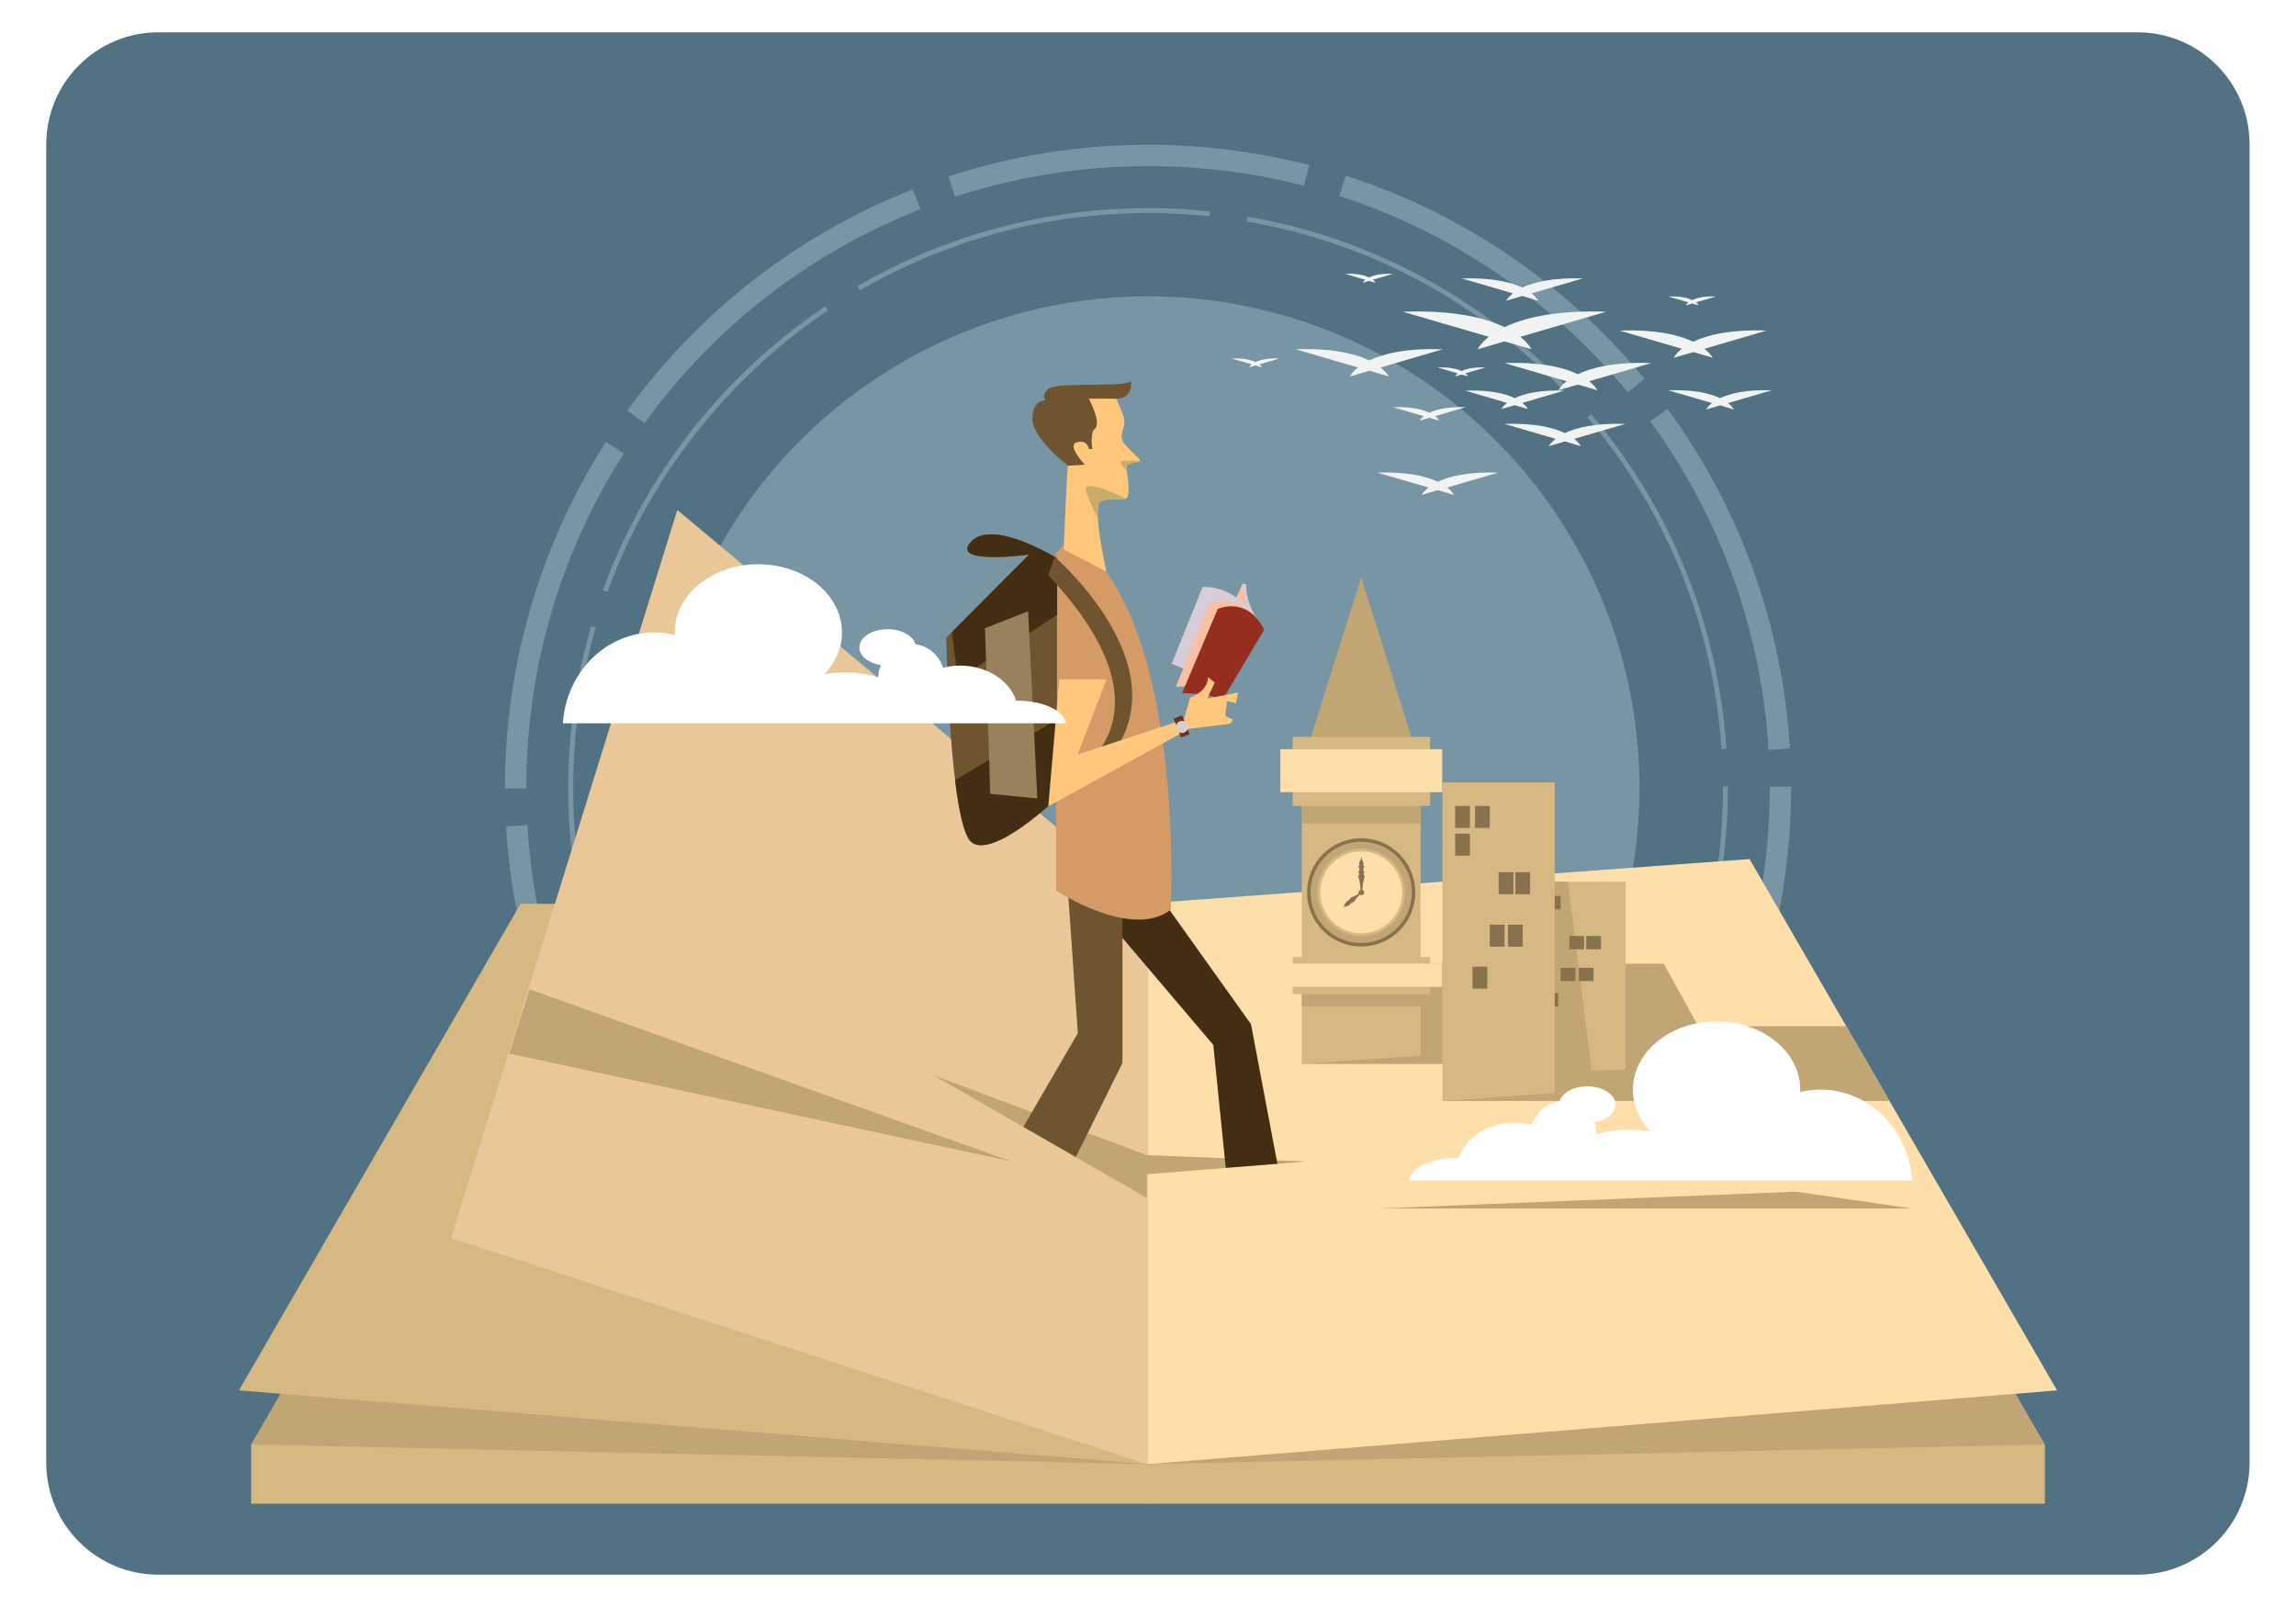 <?xml version="1.0" encoding="utf-8"?>
<!-- Generator: Adobe Illustrator 21.0.0, SVG Export Plug-In . SVG Version: 6.00 Build 0)  -->
<svg version="1.1" id="Layer_1" xmlns="http://www.w3.org/2000/svg" xmlns:xlink="http://www.w3.org/1999/xlink" x="0px" y="0px"
	 width="1400px" height="980px" viewBox="0 0 1400 980" enable-background="new 0 0 1400 980" xml:space="preserve">
<g>
	<g>
		<g>
			<rect id="XMLID_6_" fill="#507282" width="1400" height="980"/>
		</g>
	</g>
	<path fill="#FFFFFF" d="M0,0v980h1400V0H0z M1371.7,891.9c0,37.8-30.6,68.4-68.4,68.4H96.6c-37.8,0-68.4-30.6-68.4-68.4V88.1
		c0-37.8,30.6-68.4,68.4-68.4h1206.7c37.8,0,68.4,30.6,68.4,68.4V891.9z"/>
	<circle fill="#7895A4" cx="700" cy="480.4" r="299.7"/>
	<g>
		<path fill="#7895A4" d="M700,872.6c-33.5,0-66.7-4.2-98.8-12.5l3.3-12.6c31,8,63.1,12.1,95.5,12.1c40.1,0,79.6-6.2,117.3-18.5
			l4,12.4C782.3,866.1,741.5,872.6,700,872.6z M579,853.5c-71.2-23.1-134.1-66-181.9-124.1l10-8.3c46.2,56.2,107.1,97.7,175.9,120
			L579,853.5z M843.1,845.6l-4.7-12.1c67.4-26.4,125.6-71.5,168.4-130.3l10.5,7.6C973.1,771.7,912.8,818.3,843.1,845.6z M383,711.2
			C338.7,650.6,313,578.9,308.6,504l13-0.8c4.3,72.4,29.2,141.7,71.9,200.3L383,711.2z M1030.3,691.8l-10.9-7
			c39.1-60.9,59.7-131.6,59.7-204.3l0-0.8l13,0l0,0.9C1092.1,555.7,1070.8,628.7,1030.3,691.8z M320.9,480.9h-13v-0.4
			c0-75.1,21.3-148,61.5-211l11,7c-38.9,60.9-59.5,131.4-59.5,204V480.9z M1078.4,457.3c-4.4-72.4-29.3-141.7-72.1-200.3l10.5-7.7
			c44.3,60.6,70.1,132.2,74.6,207.1L1078.4,457.3z M393,258l-10.5-7.6c44.2-60.9,104.3-107.5,174-134.9l4.8,12.1
			C493.9,154,435.7,199.1,393,258z M992.6,239.3c-46.3-56.1-107.2-97.5-176-119.8l4-12.4c71.2,23,134.2,65.8,182.1,123.9
			L992.6,239.3z M582.3,120l-4-12.4c39.2-12.8,80.1-19.3,121.8-19.3c33.3,0,66.4,4.2,98.3,12.4l-3.3,12.6c-30.9-8-62.9-12-95.1-12
			C659.8,101.3,620.2,107.6,582.3,120z"/>
	</g>
	<g>
		<path fill="#7895A4" d="M700,833.9c-54.8,0-107.4-12.2-156.2-36.3l1.3-2.7c48.4,23.9,100.5,36,154.8,36c20.5,0,41-1.8,61-5.3
			l0.5,3C741.4,832.1,720.7,833.9,700,833.9z M784.2,823.9l-0.7-2.9c71.6-17.5,137.4-58.4,185.1-115.3l2.3,1.9
			c-23.9,28.4-51.9,52.9-83.3,72.6C855.5,800.2,820.8,814.9,784.2,823.9z M523.4,786.7c-32.3-18.7-61.3-42.2-86.3-70
			c-25.1-27.9-45.5-59.4-60.6-93.6l2.7-1.2c29.9,67.6,81.6,125.2,145.7,162.2L523.4,786.7z M985.2,689.4l-2.4-1.8
			c44.3-60.4,67.8-132,67.8-207.2l0-0.8l3,0l0,0.8C1053.5,556.2,1029.9,628.5,985.2,689.4z M367.8,601.7
			c-14.2-38.8-21.3-79.6-21.3-121.3c0-33.5,4.7-66.6,13.9-98.5l2.9,0.8c-9.1,31.6-13.8,64.4-13.8,97.7c0,41.3,7.1,81.8,21.2,120.2
			L367.8,601.7z M1049.7,456.7c-5-74.8-33.3-144.7-81.7-202.1l2.3-1.9c48.8,57.9,77.3,128.4,82.4,203.8L1049.7,456.7z M370.4,361
			l-2.8-1c12.8-35.2,31-68.1,54.3-97.7c23-29.3,50.4-54.7,81.3-75.5l1.7,2.5C443.3,230.6,395.6,291.6,370.4,361z M952.7,237.5
			c-52.2-54.2-118.7-89.7-192.4-102.4l0.5-3c37.2,6.4,73,18.8,106.3,36.7c32.6,17.5,62.1,39.9,87.8,66.6L952.7,237.5z M524.3,177.1
			l-1.5-2.6c53.6-31.1,114.9-47.6,177.3-47.6c12.6,0,25.3,0.7,37.8,2l-0.3,3c-12.4-1.3-25-2-37.5-2
			C638.2,129.9,577.4,146.3,524.3,177.1z"/>
	</g>
	<g id="XMLID_8_">
		<g id="XMLID_136_">
			<g id="XMLID_254_">
				<g id="XMLID_255_">
					<g id="XMLID_256_">
						<g id="XMLID_257_">
							<g id="XMLID_258_">
								<g id="XMLID_259_">
									<g id="XMLID_260_">
										<g id="XMLID_261_">
											<path id="XMLID_262_" fill="#F1F2F2" d="M933.9,178.9l31.2-9.1c-18.6-0.6-30,2.3-36.9,5.6c-6.9-3.3-18.3-6.2-36.9-5.6
												l31.2,9.1c-3.1,2.5-4.1,4.5-4.1,4.5l9.8-2.9l9.8,2.9C938,183.5,937,181.4,933.9,178.9z"/>
										</g>
									</g>
								</g>
							</g>
						</g>
					</g>
				</g>
			</g>
			<g id="XMLID_245_">
				<g id="XMLID_246_">
					<g id="XMLID_247_">
						<g id="XMLID_248_">
							<g id="XMLID_249_">
								<g id="XMLID_250_">
									<g id="XMLID_251_">
										<g id="XMLID_252_">
											<path id="XMLID_253_" fill="#F1F2F2" d="M882.4,297.3l31.2-9.1c-18.6-0.6-30,2.3-36.9,5.6c-6.9-3.3-18.3-6.2-36.9-5.6
												l31.2,9.1c-3.1,2.5-4.1,4.5-4.1,4.5l9.8-2.9l9.8,2.9C886.5,301.8,885.6,299.8,882.4,297.3z"/>
										</g>
									</g>
								</g>
							</g>
						</g>
					</g>
				</g>
			</g>
			<g id="XMLID_236_">
				<g id="XMLID_237_">
					<g id="XMLID_238_">
						<g id="XMLID_239_">
							<g id="XMLID_240_">
								<g id="XMLID_241_">
									<g id="XMLID_242_">
										<g id="XMLID_243_">
											<path id="XMLID_244_" fill="#F1F2F2" d="M959.9,267.6l31.2-9.1c-18.6-0.6-30,2.3-36.9,5.6c-6.9-3.3-18.3-6.2-36.9-5.6
												l31.2,9.1c-3.1,2.5-4.1,4.5-4.1,4.5l9.8-2.9l9.8,2.9C963.9,272.1,963,270.1,959.9,267.6z"/>
										</g>
									</g>
								</g>
							</g>
						</g>
					</g>
				</g>
			</g>
			<g id="XMLID_227_">
				<g id="XMLID_228_">
					<g id="XMLID_229_">
						<g id="XMLID_230_">
							<g id="XMLID_231_">
								<g id="XMLID_232_">
									<g id="XMLID_233_">
										<g id="XMLID_234_">
											<path id="XMLID_235_" fill="#F1F2F2" d="M893.5,227.7l12.3-3.6c-7.4-0.3-11.9,0.9-14.6,2.2c-2.7-1.3-7.2-2.5-14.6-2.2
												l12.3,3.6c-1.2,1-1.6,1.8-1.6,1.8l3.9-1.1l3.9,1.1C895.1,229.5,894.8,228.7,893.5,227.7z"/>
										</g>
									</g>
								</g>
							</g>
						</g>
					</g>
				</g>
			</g>
			<g id="XMLID_218_">
				<g id="XMLID_219_">
					<g id="XMLID_220_">
						<g id="XMLID_221_">
							<g id="XMLID_222_">
								<g id="XMLID_223_">
									<g id="XMLID_224_">
										<g id="XMLID_225_">
											<path id="XMLID_226_" fill="#F1F2F2" d="M1034.1,184.4l12.3-3.6c-7.4-0.3-11.9,0.9-14.6,2.2c-2.7-1.3-7.2-2.5-14.6-2.2
												l12.3,3.6c-1.2,1-1.6,1.8-1.6,1.8l3.9-1.1l3.9,1.1C1035.7,186.2,1035.4,185.4,1034.1,184.4z"/>
										</g>
									</g>
								</g>
							</g>
						</g>
					</g>
				</g>
			</g>
			<g id="XMLID_209_">
				<g id="XMLID_210_">
					<g id="XMLID_211_">
						<g id="XMLID_212_">
							<g id="XMLID_213_">
								<g id="XMLID_214_">
									<g id="XMLID_215_">
										<g id="XMLID_216_">
											<path id="XMLID_217_" fill="#F1F2F2" d="M837.1,170.6l12.3-3.6c-7.4-0.3-11.9,0.9-14.6,2.2c-2.7-1.3-7.2-2.5-14.6-2.2
												l12.3,3.6c-1.2,1-1.6,1.8-1.6,1.8l3.9-1.1l3.9,1.1C838.7,172.4,838.4,171.6,837.1,170.6z"/>
										</g>
									</g>
								</g>
							</g>
						</g>
					</g>
				</g>
			</g>
			<g id="XMLID_200_">
				<g id="XMLID_201_">
					<g id="XMLID_202_">
						<g id="XMLID_203_">
							<g id="XMLID_204_">
								<g id="XMLID_205_">
									<g id="XMLID_206_">
										<g id="XMLID_207_">
											<path id="XMLID_208_" fill="#F1F2F2" d="M767.9,222.2l12.3-3.6c-7.4-0.3-11.9,0.9-14.6,2.2c-2.7-1.3-7.2-2.5-14.6-2.2
												l12.3,3.6c-1.2,1-1.6,1.8-1.6,1.8l3.9-1.1l3.9,1.1C769.5,224,769.1,223.2,767.9,222.2z"/>
										</g>
									</g>
								</g>
							</g>
						</g>
					</g>
				</g>
			</g>
			<g id="XMLID_191_">
				<g id="XMLID_192_">
					<g id="XMLID_193_">
						<g id="XMLID_194_">
							<g id="XMLID_195_">
								<g id="XMLID_196_">
									<g id="XMLID_197_">
										<g id="XMLID_198_">
											<path id="XMLID_199_" fill="#F1F2F2" d="M875.1,253.8l18.7-5.5c-11.2-0.4-18.1,1.4-22.2,3.4c-4.1-2-11-3.8-22.2-3.4
												l18.7,5.5c-1.9,1.5-2.4,2.7-2.4,2.7l5.9-1.7l5.9,1.7C877.5,256.5,877,255.3,875.1,253.8z"/>
										</g>
									</g>
								</g>
							</g>
						</g>
					</g>
				</g>
			</g>
			<g id="XMLID_182_">
				<g id="XMLID_183_">
					<g id="XMLID_184_">
						<g id="XMLID_185_">
							<g id="XMLID_186_">
								<g id="XMLID_187_">
									<g id="XMLID_188_">
										<g id="XMLID_189_">
											<path id="XMLID_190_" fill="#F1F2F2" d="M928.3,245.7l25.5-7.5c-15.2-0.5-24.6,1.9-30.2,4.6c-5.6-2.7-15-5.1-30.2-4.6
												l25.5,7.5c-2.6,2-3.3,3.7-3.3,3.7l8-2.3l8,2.3C931.6,249.4,930.8,247.7,928.3,245.7z"/>
										</g>
									</g>
								</g>
							</g>
						</g>
					</g>
				</g>
			</g>
			<g id="XMLID_173_">
				<g id="XMLID_174_">
					<g id="XMLID_175_">
						<g id="XMLID_176_">
							<g id="XMLID_177_">
								<g id="XMLID_178_">
									<g id="XMLID_179_">
										<g id="XMLID_180_">
											<path id="XMLID_181_" fill="#F1F2F2" d="M969,232.5l37.9-11.1c-22.6-0.8-36.5,2.8-44.8,6.8c-8.3-4-22.2-7.6-44.8-6.8
												l37.9,11.1c-3.8,3-4.9,5.5-4.9,5.5l11.9-3.5L974,238C974,238,972.8,235.5,969,232.5z"/>
										</g>
									</g>
								</g>
							</g>
						</g>
					</g>
				</g>
			</g>
			<g id="XMLID_164_">
				<g id="XMLID_165_">
					<g id="XMLID_166_">
						<g id="XMLID_167_">
							<g id="XMLID_168_">
								<g id="XMLID_169_">
									<g id="XMLID_170_">
										<g id="XMLID_171_">
											<path id="XMLID_172_" fill="#F1F2F2" d="M1039.3,212.7l37.9-11.1c-22.6-0.8-36.5,2.8-44.8,6.8c-8.3-4-22.2-7.6-44.8-6.8
												l37.9,11.1c-3.8,3-4.9,5.5-4.9,5.5l11.9-3.5l11.9,3.5C1044.3,218.2,1043.1,215.7,1039.3,212.7z"/>
										</g>
									</g>
								</g>
							</g>
						</g>
					</g>
				</g>
			</g>
			<g id="XMLID_155_">
				<g id="XMLID_156_">
					<g id="XMLID_157_">
						<g id="XMLID_158_">
							<g id="XMLID_159_">
								<g id="XMLID_160_">
									<g id="XMLID_161_">
										<g id="XMLID_162_">
											<path id="XMLID_163_" fill="#F1F2F2" d="M841.8,224.1l37.9-11.1c-22.6-0.8-36.5,2.8-44.8,6.8c-8.3-4-22.2-7.6-44.8-6.8
												l37.9,11.1c-3.8,3-4.9,5.5-4.9,5.5l11.9-3.5l11.9,3.5C846.8,229.6,845.6,227.2,841.8,224.1z"/>
										</g>
									</g>
								</g>
							</g>
						</g>
					</g>
				</g>
			</g>
			<g id="XMLID_146_">
				<g id="XMLID_147_">
					<g id="XMLID_148_">
						<g id="XMLID_149_">
							<g id="XMLID_150_">
								<g id="XMLID_151_">
									<g id="XMLID_152_">
										<g id="XMLID_153_">
											<path id="XMLID_154_" fill="#F1F2F2" d="M1053.7,245.8l26.7-7.8c-15.9-0.5-25.7,2-31.6,4.8c-5.9-2.8-15.6-5.3-31.6-4.8
												l26.7,7.8c-2.7,2.1-3.5,3.9-3.5,3.9l8.4-2.5l8.4,2.5C1057.2,249.6,1056.4,247.9,1053.7,245.8z"/>
										</g>
									</g>
								</g>
							</g>
						</g>
					</g>
				</g>
			</g>
			<g id="XMLID_137_">
				<g id="XMLID_138_">
					<g id="XMLID_139_">
						<g id="XMLID_140_">
							<g id="XMLID_141_">
								<g id="XMLID_142_">
									<g id="XMLID_143_">
										<g id="XMLID_144_">
											<path id="XMLID_145_" fill="#F1F2F2" d="M927,205.4l52.4-15.3c-31.3-1.1-50.4,3.9-62,9.4c-11.5-5.6-30.7-10.5-62-9.4
												l52.4,15.3c-5.3,4.2-6.8,7.6-6.8,7.6l16.4-4.8l16.4,4.8C933.9,213.1,932.3,209.6,927,205.4z"/>
										</g>
									</g>
								</g>
							</g>
						</g>
					</g>
				</g>
			</g>
		</g>
	</g>
	<g>
		<g>
			<polygon fill="#D6B982" points="153.1,880.9 153.1,917 700.3,917 700.3,892.9 225.8,864.6 			"/>
			<polygon fill="#C1A574" points="700.3,892.9 153.1,880.9 338.9,559.9 700.3,550.9 			"/>
			<polygon fill="#D6B982" points="317.4,551.2 145.7,847.9 700.3,892.9 700.3,550.9 			"/>
			<polygon fill="#D6B982" points="1246.9,880.9 1246.9,917 699.7,917 699.7,892.9 1174.2,864.6 			"/>
			<polygon fill="#C1A574" points="699.7,892.9 1246.9,880.9 1061.1,559.9 699.7,550.9 			"/>
			<polygon fill="#FFDFA9" points="1066.8,523.9 1254.3,847.9 699.7,892.9 699.7,550.9 			"/>
			<polygon fill="#EAC798" points="699.7,892.9 275,755 413,311 699.7,550.9 			"/>
		</g>
		<polygon fill="#C1A574" points="793.8,648.8 922.7,648.8 879.5,671.4 1152.2,671.4 1125.8,625.8 1035.5,625.8 1014.5,587.7 
			825.4,587.7 		"/>
		<polygon fill="#C1A574" points="322.9,603.3 310.5,642.5 616.5,708.2 		"/>
		<polygon fill="#C1A574" points="1094.9,726.7 1165.9,737 839.7,737 		"/>
		<g>
			<polygon fill="#C1A574" points="569.3,655.8 699.2,730.5 699.2,716.1 796.4,708.3 699.2,704.4 			"/>
			<polygon fill="#442E13" points="762.8,624.6 695.5,530.2 671.1,556.3 739.8,637.2 747.4,712.2 778.9,709.7 			"/>
			<polygon fill="#6F5430" points="650.3,530.2 657.2,630.1 624,687.2 656,705.6 684.4,648.3 684.4,546.1 			"/>
			<path fill="#D59B67" d="M653.5,327.6l-9.6,9.6V543c0,0,46,30.5,70,11.7C713.9,554.7,723.3,375.1,653.5,327.6z"/>
			<path fill="#FEC77C" d="M680.5,243.1c0,0,5.1,10.2,5.1,14.1c0,3.9-2.9,8.2-1,11.9s10.6,10.4,10.6,11.9s-7.8,0.6-8.2,3.5
				s3.3,18.4-0.6,19.6s-9.8-1.2-15.3,1.8c-5.5,2.9,3.6,42.8,3.6,42.8L648.6,335c0,0,1.8-46.6,2.6-51.1s-13.5-10.4-17.4-25
				C629.8,244.2,673.3,235.1,680.5,243.1z"/>
			<path fill="#6F5430" d="M680.5,243.1h-16.6c0,0,5.5,10.4,4.9,15.3c-0.6,4.9-2.2,1.8-2.9,6.8s0.2,8.6,0.2,8.6h-2.2
				c0,0-0.6-5.9-7.2-4.1s4.8,13.7,4.8,13.7l-10.3,0.6c0,0-21.5-16.4-21.7-28.4s8.2-11.5,8.2-11.5s-3.3-2.2,1.4-6.8
				c4.7-4.7,46.9-0.8,50.5-4.9C689.5,232.3,691.6,243.1,680.5,243.1z"/>
			<path fill="#6F5430" d="M644.5,340.5c0,0-39.3-24.5-52.5-10.1c-13.2,14.4,35.4,7.8,35.4,7.8L577,388.9c0,0,2,115.4,15.7,125
				c13.6,9.6,51.8-27.1,51.8-27.1L644.5,340.5z"/>
			<g>
				<path fill="#442E13" d="M584.1,414.3l-3.7-28.8l47.1-47.3c0,0-48.6,6.6-35.4-7.8c13.2-14.4,52.5,10.1,52.5,10.1l0,34.4
					L584.1,414.3z"/>
				<path fill="#442E13" d="M644.5,438.7l0,48c0,0-38.2,36.6-51.8,27.1c-4.7-3.3-8-18.9-10.3-38.1L644.5,438.7z"/>
			</g>
			<polygon fill="#98825D" points="626.9,372.8 600.6,383.1 603.8,484.1 632.5,486.9 			"/>
			<path fill="#6F5430" d="M643.1,339.6l-3.9,11.2c88,93.7,5.6,127.6,5.6,127.6l0.9,8.5C747.7,429.6,643.1,339.6,643.1,339.6z"/>
			<path fill="#D8CCD7" d="M770.8,383.9c0,0-11.5-13.8-10.9-27.3l-2-0.7L743.3,387L770.8,383.9z"/>
			<path fill="#FBC0A2" d="M766.7,381.9c-8.1-8.5-8.9-26-8.9-26l-11.2,24.1l0.5,5c0,0,2.6,0.5,6,1l15-1.7
				C768,383.5,767.5,382.8,766.7,381.9z"/>
			<path fill="#D8CCD7" d="M770.8,383.9c0,0-14-27.2-37.5-25.9l-18.9,46.8l28.9,11.6L770.8,383.9z"/>
			<path fill="#FBC0A2" d="M766.8,377.7c0,0-11.1-15.7-29.1-9.9L717,418.7h24.9L766.8,377.7z"/>
			<path fill="#952E1F" d="M742.5,371.4l-21.7,51.3c24,0.5,23.9,5.3,23.9,5.3l26.2-44.1C760.2,363,742.5,371.4,742.5,371.4z"/>
			<path fill="#FEC77C" d="M645.9,414.3h28.8l-17.6,45.8l64.8-21.3l3.8-13.4c0,0,11.1-3.7,10.8-12.5l4.2,3.3l-4.5,9.8l18.8-3.7
				l-1.3,6.6l-5.5-1.3l-1.1,9l4.8,2.3l-1.8,2.5l-24.8,3l-86.1,47.3L645.9,414.3z"/>
			
				<rect x="718" y="437.1" transform="matrix(0.931 -0.364 0.364 0.931 -111.912 292.647)" fill="#6D3214" width="5.5" height="12.4"/>
			<circle fill="#D8CCD7" cx="720.7" cy="443.3" r="3.7"/>
			<g>
				<path fill="#C9AC68" d="M686.4,304.1c0,0-20.6-10.4-23.9-7.1c-1.5,1.5,2.4,10.2,6.9,19.1c-0.3-5.3,0-9.4,1.7-10.3
					C676.6,302.9,682.5,305.3,686.4,304.1z"/>
				<path fill="#C9AC68" d="M683.3,281.8c0.1,0.7,2.1,3.5,3.9,5.9c-0.2-1.4-0.2-2.5-0.2-3.1c0.4-2.9,8.2-2,8.2-3.5
					C695.2,281,683,280.5,683.3,281.8z"/>
			</g>
		</g>
		<g>
			<polygon fill="#D6B982" points="866.2,643.8 793.8,648.8 793.8,467.1 866.2,467.1 			"/>
			<rect x="793.8" y="467.1" fill="#C1A574" width="72.4" height="35.1"/>
			<rect x="793.8" y="589.5" fill="#C1A574" width="72.4" height="24.3"/>
			<polygon fill="#C1A574" points="830,352.1 793.8,467.1 866.2,467.1 			"/>
			<rect x="788.2" y="449.4" fill="#D6B982" width="83.8" height="42.1"/>
			<rect x="780.7" y="456.9" fill="#FFDFA9" width="98.7" height="26.2"/>
			<rect x="788.2" y="583.6" fill="#D6B982" width="83.8" height="22.7"/>
			<rect x="780.7" y="587.7" fill="#FFDFA9" width="98.7" height="14.1"/>
			<circle fill="#89714E" cx="830" cy="544.2" r="33"/>
			<circle fill="#C1A574" cx="830" cy="544.2" r="30.9"/>
			<circle fill="#D6B982" cx="830" cy="544.2" r="26.7"/>
			<circle fill="#FFDFA9" cx="830" cy="544.2" r="25"/>
			<path fill="#89714E" d="M831.3,532.9l0.8-1.2c0,0-1.2-0.3-0.8-1.6s0.7-1.8,0.7-1.8l-0.9-0.5c0.6-0.4,0.2-2.4-0.2-2.8
				c-0.5-0.4-0.8-2.8-0.8-2.8s-0.3,2.3-0.8,2.8c-0.5,0.4-0.8,2.4-0.2,2.8l-0.9,0.5c0,0,0.4,0.5,0.7,1.8s-0.8,1.6-0.8,1.6l0.8,1.2
				l-0.8,1.5c0,0,1.1,1.7,1.5,8.3c-0.7,0.2-1.2,0.8-1.2,1.6c0,0.2,0.1,0.5,0.1,0.7c-3.4,2.3-4.8,2.2-4.8,2.2l-0.3,1.1l-1-0.1
				c0,0,0.5,0.9-0.3,1.2c-0.8,0.3-1.2,0.2-1.2,0.2l0.2,0.8c-0.5-0.2-1.3,0.8-1.2,1.3c0,0.5-0.9,1.6-0.9,1.6s1.3-0.7,1.8-0.6
				c0.5,0.1,1.6-0.4,1.5-0.9l0.7,0.4c0,0,0-0.5,0.5-1.2c0.4-0.7,1.2-0.1,1.2-0.1l0.1-1l1.1-0.1c0,0,0.2-1.4,3.3-4.2
				c0.3,0.2,0.6,0.3,1,0.3c0.9,0,1.6-0.7,1.6-1.6c0-0.7-0.4-1.3-1.1-1.5c0.4-6.6,1.5-8.3,1.5-8.3L831.3,532.9z"/>
		</g>
		<g>
			<polygon fill="#D6B982" points="991.2,652.2 922.7,655.1 922.7,537.7 991.2,537.7 			"/>
			<polygon fill="#C1A574" points="956,537.7 922.7,537.7 922.7,655.1 970.6,653.1 			"/>
			<rect x="930.5" y="546.4" fill="#89714E" width="9" height="8.1"/>
			<rect x="930.5" y="556.6" fill="#89714E" width="9" height="8.1"/>
			<rect x="967.2" y="570.8" fill="#89714E" width="9" height="8.1"/>
			<rect x="956.9" y="570.8" fill="#89714E" width="9" height="8.1"/>
			<rect x="942.6" y="546.4" fill="#89714E" width="9" height="8.1"/>
			<rect x="951.6" y="590.2" fill="#89714E" width="9" height="8.1"/>
			<rect x="941.1" y="605.6" fill="#89714E" width="9" height="8.1"/>
			<rect x="962.7" y="590.2" fill="#89714E" width="9" height="8.1"/>
		</g>
		<g>
			<polygon fill="#D6B982" points="948,666.6 879.5,671.4 879.5,477.1 948,477.1 			"/>
			<rect x="887.3" y="491.5" fill="#89714E" width="9" height="13.4"/>
			<rect x="887.3" y="508.4" fill="#89714E" width="9" height="13.4"/>
			<rect x="924" y="531.9" fill="#89714E" width="9" height="13.4"/>
			<rect x="913.8" y="531.9" fill="#89714E" width="9" height="13.4"/>
			<rect x="899.4" y="491.5" fill="#89714E" width="9" height="13.4"/>
			<rect x="908.4" y="563.9" fill="#89714E" width="9" height="13.4"/>
			<rect x="897.9" y="589.5" fill="#89714E" width="9" height="13.4"/>
			<rect x="919.5" y="563.9" fill="#89714E" width="9" height="13.4"/>
		</g>
		<path fill="#FFFFFF" d="M1110.2,664.5c-4.3,0-8.5,0.5-12.5,1.5c0-0.5,0-1,0-1.5c0-23-22.8-41.6-51-41.6s-51,18.6-51,41.6
			c0,9.6,4,18.4,10.7,25.5c-4.1-0.7-8.3-1.1-12.7-1.1c-7.2,0-14,1-20.1,2.9c-0.1-2.6-0.6-5.1-1.6-7.4c7.5-1.2,13.1-5.6,13.1-10.8
			c0-6.1-7.7-11.1-17.2-11.1c-8.5,0-15.6,4-17,9.2c-7.9,1-14.4,6.7-16.8,14.3c-3.3-0.8-6.8-1.3-10.4-1.3c-16.4,0-30.2,9.1-34.2,21.4
			c-0.3,0-0.6,0-0.9,0c-15.6,0-28.4,6.1-29.5,13.8h306.8C1163.9,688.9,1139.7,664.5,1110.2,664.5z"/>
		<path fill="#FFFFFF" d="M398.9,385.7c4.3,0,8.5,0.5,12.5,1.5c0-0.5,0-1,0-1.5c0-23,22.8-41.6,51-41.6c28.2,0,51,18.6,51,41.6
			c0,9.6-4,18.4-10.7,25.5c4.1-0.7,8.3-1.1,12.7-1.1c7.2,0,14,1,20.1,2.9c0.1-2.6,0.6-5.1,1.6-7.4c-7.5-1.2-13.1-5.6-13.1-10.8
			c0-6.1,7.7-11.1,17.2-11.1c8.5,0,15.6,4,17,9.2c7.9,1,14.4,6.7,16.8,14.3c3.3-0.8,6.8-1.3,10.4-1.3c16.4,0,30.2,9.1,34.2,21.4
			c0.3,0,0.6,0,0.9,0c15.6,0,28.4,6.1,29.5,13.8H343.2C345.2,410.1,369.4,385.7,398.9,385.7z"/>
	</g>
</g>
</svg>
